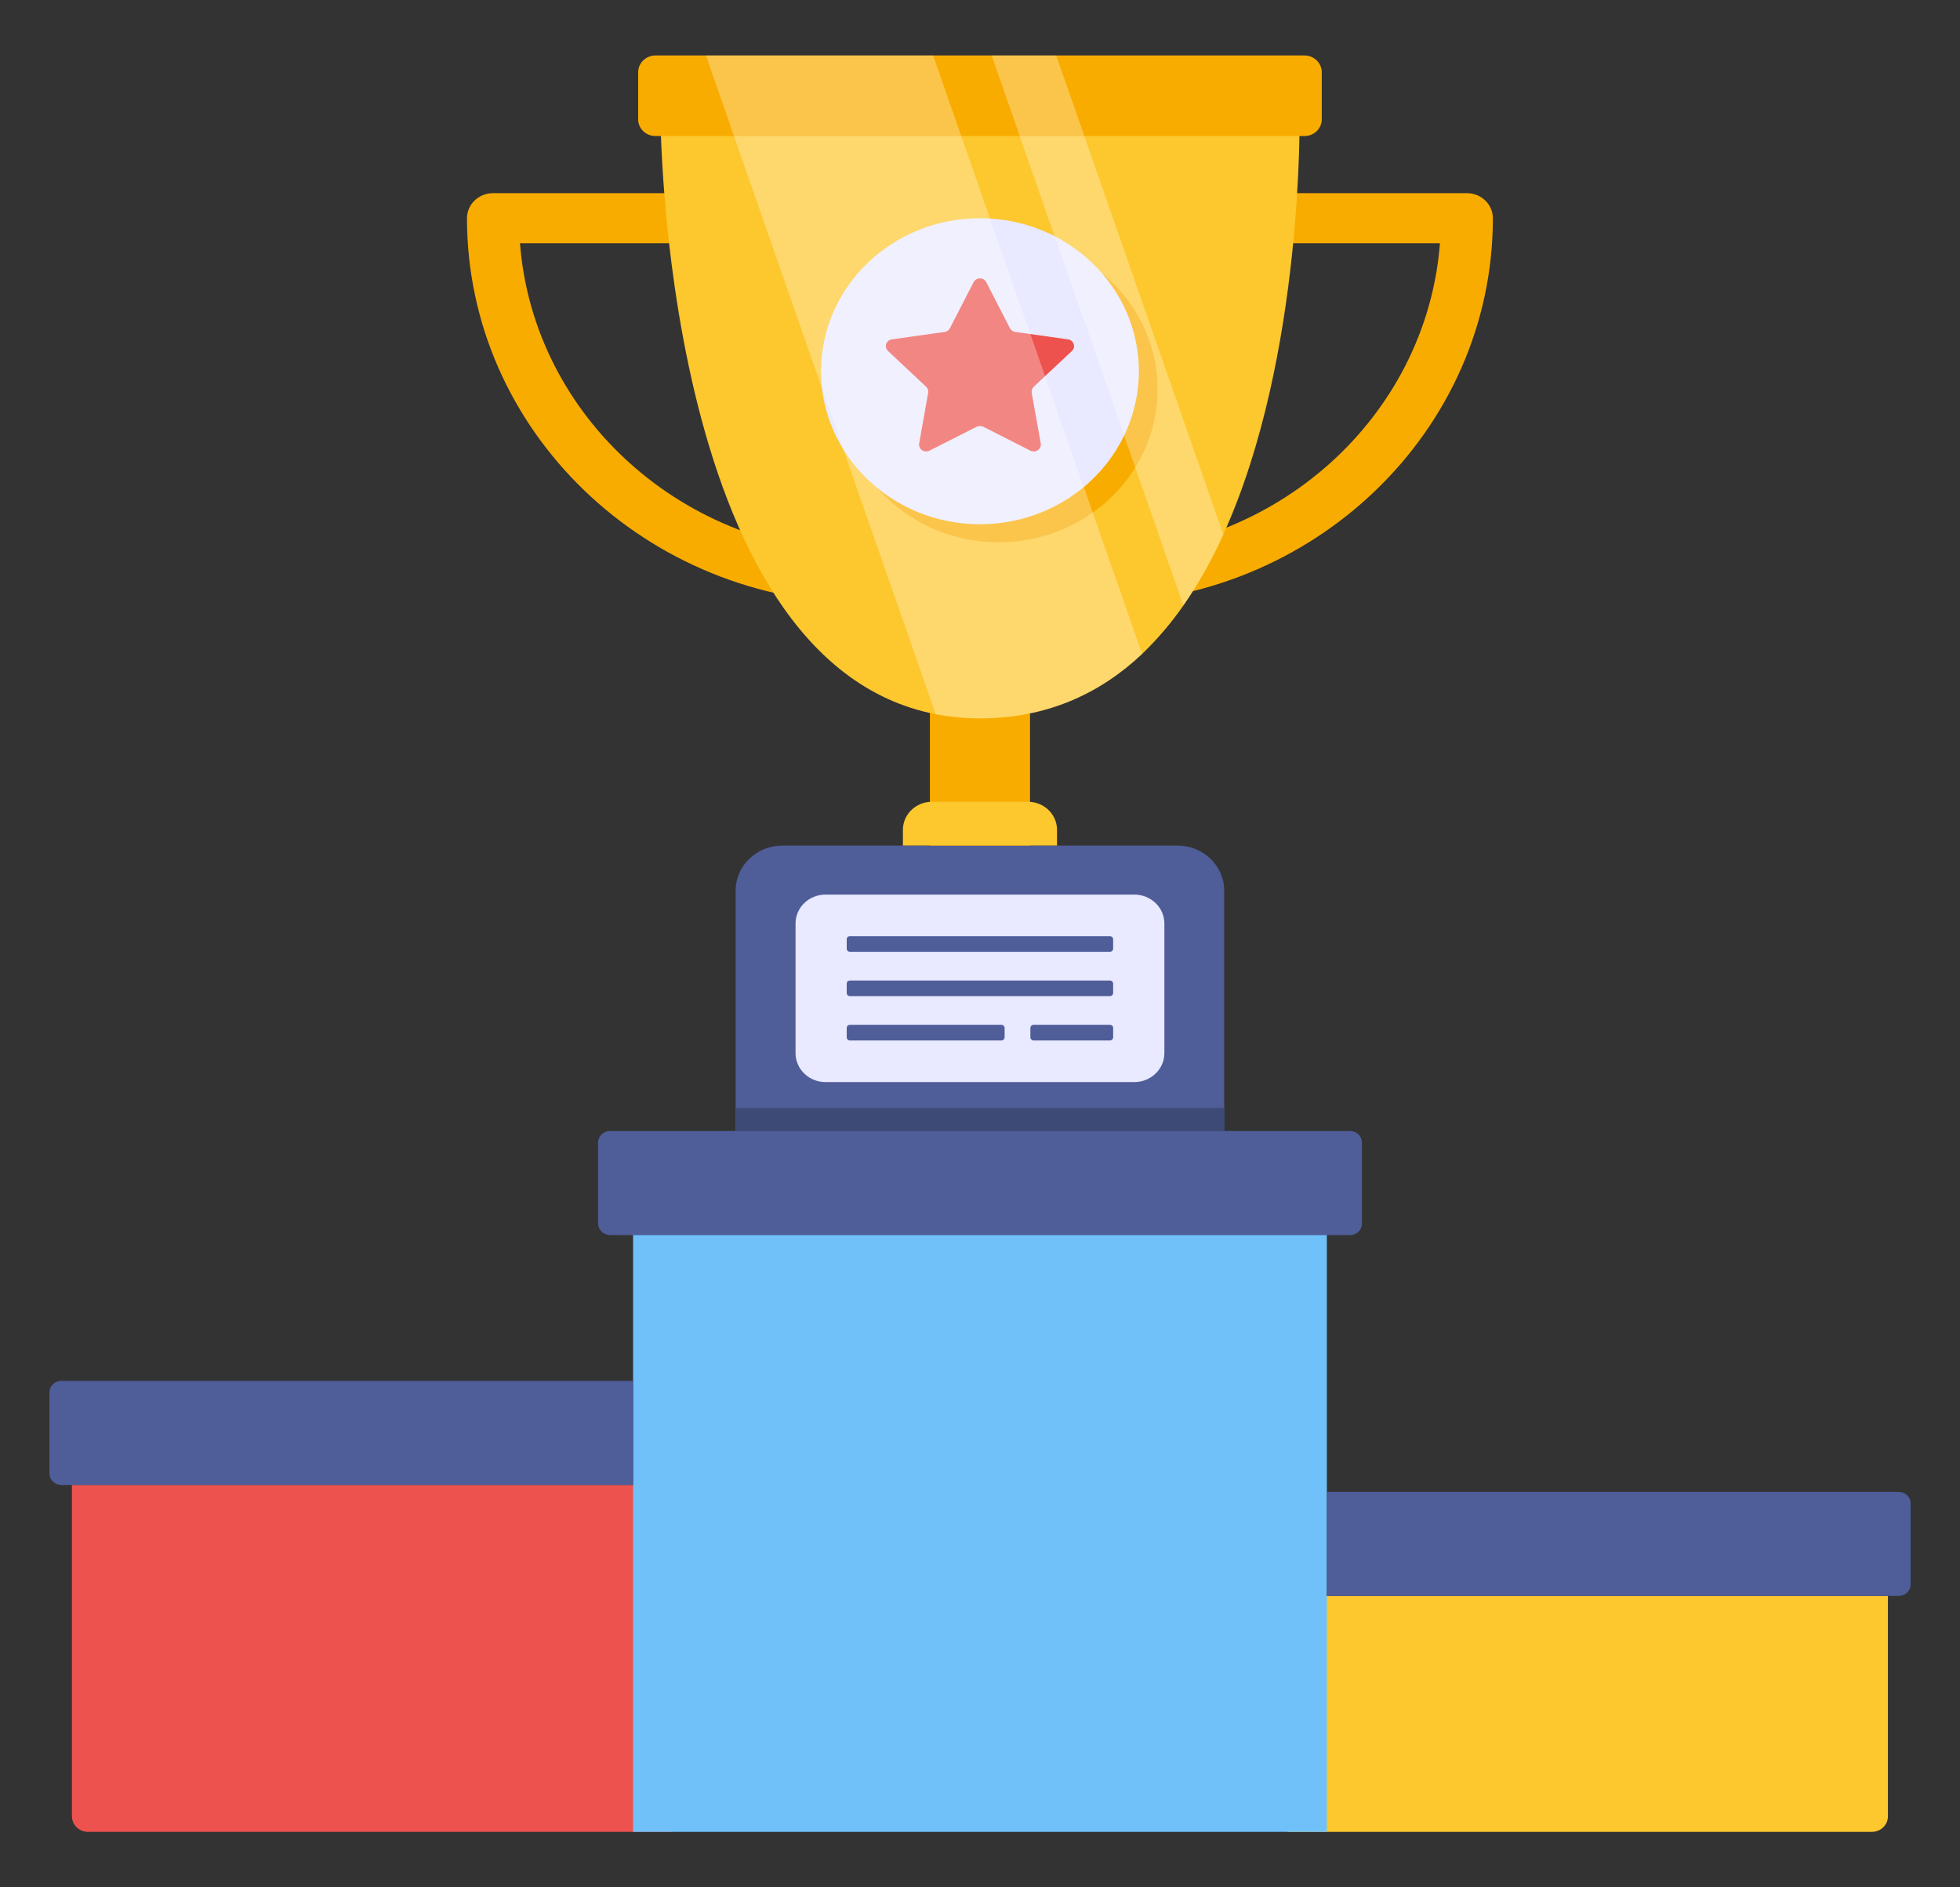 <svg width="27" height="26" viewBox="0 0 27 26" fill="none" xmlns="http://www.w3.org/2000/svg">
<rect x="0" y="0" width="27" height="26" fill="#333333" stroke="none"/>
<g clip-path="url(#clip0_218_1551)">
<path d="M9.263 20.457V25.236H1.213C1.154 25.236 1.098 25.214 1.056 25.174C1.015 25.134 0.991 25.079 0.991 25.023V20.457H9.264H9.263Z" fill="#ED524E"/>
<path d="M26.007 21.986V25.023C26.007 25.14 25.908 25.236 25.786 25.236H17.735V21.986H26.007Z" fill="#FDC72E"/>
<path d="M8.721 16.58H18.278V25.236H8.721V16.58Z" fill="#70C1F9"/>
<path d="M26.32 20.71V21.828C26.32 21.87 26.302 21.91 26.271 21.94C26.241 21.969 26.199 21.986 26.155 21.986H18.279V20.552H26.155C26.246 20.552 26.32 20.623 26.32 20.71ZM18.761 15.738V16.858C18.761 16.942 18.69 17.015 18.598 17.015H8.406C8.362 17.015 8.32 16.998 8.289 16.969C8.258 16.94 8.24 16.9 8.239 16.858V15.738C8.239 15.653 8.314 15.581 8.405 15.581H18.598C18.689 15.581 18.761 15.653 18.761 15.738H18.761ZM0.681 19.181V20.298C0.681 20.386 0.754 20.457 0.845 20.457H8.721V19.023H0.845C0.801 19.023 0.76 19.04 0.729 19.069C0.698 19.099 0.681 19.139 0.681 19.181ZM16.864 12.268V15.581H10.134V12.269C10.134 11.926 10.422 11.649 10.777 11.649H16.221C16.576 11.649 16.864 11.926 16.864 12.269L16.864 12.268Z" fill="#4F5D99"/>
<path d="M10.136 15.264H16.865V15.582H10.136V15.264Z" fill="#3D4A75"/>
<path d="M12.81 8.141H14.189V11.648H12.81V8.141Z" fill="#F9AC00"/>
<path d="M15.056 8.312H11.943C8.905 8.312 6.433 5.931 6.433 3.006C6.433 2.816 6.594 2.661 6.791 2.661H20.207C20.405 2.661 20.565 2.816 20.565 3.006C20.565 5.931 18.094 8.312 15.056 8.312ZM7.163 3.351C7.347 5.736 9.421 7.622 11.943 7.622H15.056C17.578 7.622 19.652 5.736 19.836 3.351H7.163Z" fill="#F9AC00"/>
<path d="M16.851 7.364V7.366C16.692 7.716 16.51 8.042 16.302 8.341C16.136 8.581 15.945 8.804 15.734 9.008C15.156 9.553 14.425 9.896 13.498 9.896C13.294 9.896 13.09 9.877 12.89 9.839C9.099 9.105 9.097 1.548 9.097 1.529H17.902C17.902 1.529 17.971 4.903 16.851 7.364V7.364Z" fill="#FDC72E"/>
<path d="M15.947 5.363C15.947 5.922 15.716 6.458 15.306 6.853C14.895 7.249 14.338 7.471 13.758 7.471C12.55 7.471 11.569 6.527 11.569 5.363C11.569 4.2 12.55 3.255 13.758 3.255C14.338 3.256 14.895 3.478 15.306 3.873C15.716 4.268 15.947 4.804 15.947 5.363Z" fill="#F9AC00"/>
<path d="M14.561 11.432V11.648H12.438V11.432C12.438 11.218 12.618 11.045 12.839 11.045H14.16C14.381 11.045 14.561 11.218 14.561 11.432Z" fill="#FDC72E"/>
<path d="M16.04 12.722V14.508C16.04 14.728 15.854 14.907 15.626 14.907H11.372C11.262 14.907 11.157 14.865 11.08 14.79C11.002 14.715 10.959 14.614 10.959 14.508V12.722C10.959 12.502 11.143 12.324 11.372 12.324H15.626C15.854 12.324 16.04 12.502 16.04 12.722Z" fill="#E9E9FF"/>
<path d="M13.839 14.161V14.291C13.839 14.314 13.818 14.334 13.795 14.334H11.708C11.696 14.334 11.685 14.329 11.677 14.321C11.668 14.313 11.664 14.302 11.664 14.291V14.161C11.664 14.156 11.665 14.15 11.667 14.145C11.669 14.14 11.672 14.135 11.676 14.131C11.68 14.127 11.685 14.124 11.691 14.121C11.696 14.119 11.702 14.118 11.708 14.118H13.795C13.819 14.118 13.839 14.137 13.839 14.161ZM15.334 13.551V13.68C15.334 13.703 15.314 13.723 15.29 13.723H11.708C11.696 13.723 11.685 13.718 11.677 13.71C11.668 13.702 11.664 13.691 11.664 13.68V13.55C11.664 13.545 11.665 13.539 11.667 13.534C11.669 13.529 11.672 13.524 11.676 13.52C11.681 13.516 11.685 13.513 11.691 13.511C11.696 13.509 11.702 13.508 11.708 13.508H15.29C15.314 13.508 15.334 13.526 15.334 13.551ZM15.334 12.94V13.07C15.334 13.092 15.314 13.112 15.29 13.112H11.708C11.696 13.111 11.685 13.107 11.677 13.099C11.668 13.091 11.664 13.081 11.664 13.07V12.94C11.664 12.934 11.665 12.928 11.667 12.923C11.669 12.918 11.672 12.913 11.676 12.909C11.681 12.905 11.685 12.902 11.691 12.9C11.696 12.898 11.702 12.897 11.708 12.897H15.29C15.314 12.897 15.334 12.915 15.334 12.94ZM15.334 14.161V14.291C15.334 14.314 15.314 14.334 15.29 14.334H14.239C14.227 14.334 14.215 14.329 14.207 14.321C14.199 14.313 14.194 14.302 14.194 14.291V14.161C14.194 14.156 14.195 14.15 14.197 14.145C14.199 14.139 14.203 14.135 14.207 14.131C14.211 14.127 14.216 14.123 14.221 14.121C14.227 14.119 14.233 14.118 14.239 14.118H15.291C15.314 14.118 15.335 14.137 15.335 14.161H15.334Z" fill="#4F5D99"/>
<path d="M15.689 5.114C15.688 5.673 15.458 6.209 15.047 6.605C14.637 7 14.08 7.222 13.499 7.222C12.291 7.222 11.31 6.278 11.31 5.114C11.31 3.95 12.291 3.006 13.499 3.006C14.08 3.006 14.636 3.228 15.047 3.624C15.458 4.019 15.688 4.555 15.689 5.114Z" fill="#E9E9FF"/>
<path d="M14.24 5.328C14.229 5.339 14.221 5.352 14.216 5.367C14.211 5.381 14.21 5.397 14.212 5.412L14.337 6.109C14.34 6.126 14.338 6.144 14.331 6.16C14.324 6.177 14.312 6.191 14.297 6.201C14.283 6.212 14.265 6.218 14.247 6.219C14.228 6.22 14.21 6.216 14.194 6.208L13.546 5.879C13.531 5.872 13.516 5.869 13.5 5.869C13.484 5.869 13.468 5.872 13.454 5.879L12.804 6.208C12.788 6.217 12.77 6.22 12.751 6.219C12.733 6.218 12.716 6.212 12.701 6.201C12.686 6.191 12.675 6.177 12.668 6.16C12.661 6.144 12.659 6.126 12.662 6.109L12.786 5.412C12.789 5.397 12.788 5.381 12.783 5.367C12.778 5.352 12.77 5.339 12.758 5.328L12.233 4.835C12.22 4.823 12.211 4.807 12.206 4.79C12.202 4.773 12.203 4.756 12.208 4.739C12.213 4.722 12.224 4.708 12.238 4.696C12.251 4.685 12.268 4.678 12.286 4.675L13.013 4.573C13.028 4.571 13.044 4.565 13.056 4.556C13.069 4.547 13.079 4.535 13.086 4.521L13.412 3.887C13.42 3.872 13.432 3.858 13.448 3.849C13.463 3.84 13.481 3.835 13.499 3.835C13.517 3.835 13.535 3.84 13.55 3.849C13.566 3.858 13.578 3.872 13.586 3.887L13.912 4.521C13.919 4.534 13.929 4.546 13.942 4.555C13.955 4.564 13.97 4.571 13.986 4.573L14.712 4.675C14.791 4.686 14.824 4.781 14.767 4.835L14.24 5.328V5.328Z" fill="#ED524E"/>
<path opacity="0.3" d="M15.734 9.008C15.156 9.553 14.425 9.896 13.498 9.896C13.294 9.896 13.09 9.877 12.89 9.839L9.99 1.529H13.121L15.733 9.008H15.734ZM16.852 7.364V7.366C16.692 7.716 16.51 8.042 16.302 8.341L13.926 1.53H14.817L16.852 7.364Z" fill="white"/>
<path d="M18.208 0.994V1.644C18.208 1.674 18.202 1.704 18.19 1.732C18.178 1.76 18.16 1.786 18.138 1.807C18.116 1.828 18.09 1.845 18.061 1.857C18.032 1.868 18.001 1.874 17.969 1.874H9.03C8.999 1.874 8.968 1.869 8.939 1.857C8.91 1.845 8.883 1.829 8.861 1.807C8.839 1.786 8.821 1.76 8.809 1.732C8.797 1.704 8.791 1.674 8.791 1.644V0.994C8.791 0.868 8.899 0.764 9.03 0.764H17.969C18.1 0.764 18.208 0.868 18.208 0.994Z" fill="#F9AC00"/>
<path opacity="0.3" d="M13.241 1.875H10.112L9.725 0.764H12.854L13.241 1.875ZM14.938 1.875H14.048L13.661 0.764H14.549L14.938 1.875Z" fill="white"/>
</g>
<defs>
<clipPath id="clip0_218_1551">
<rect width="27" height="26" fill="white"/>
</clipPath>
</defs>
</svg>
